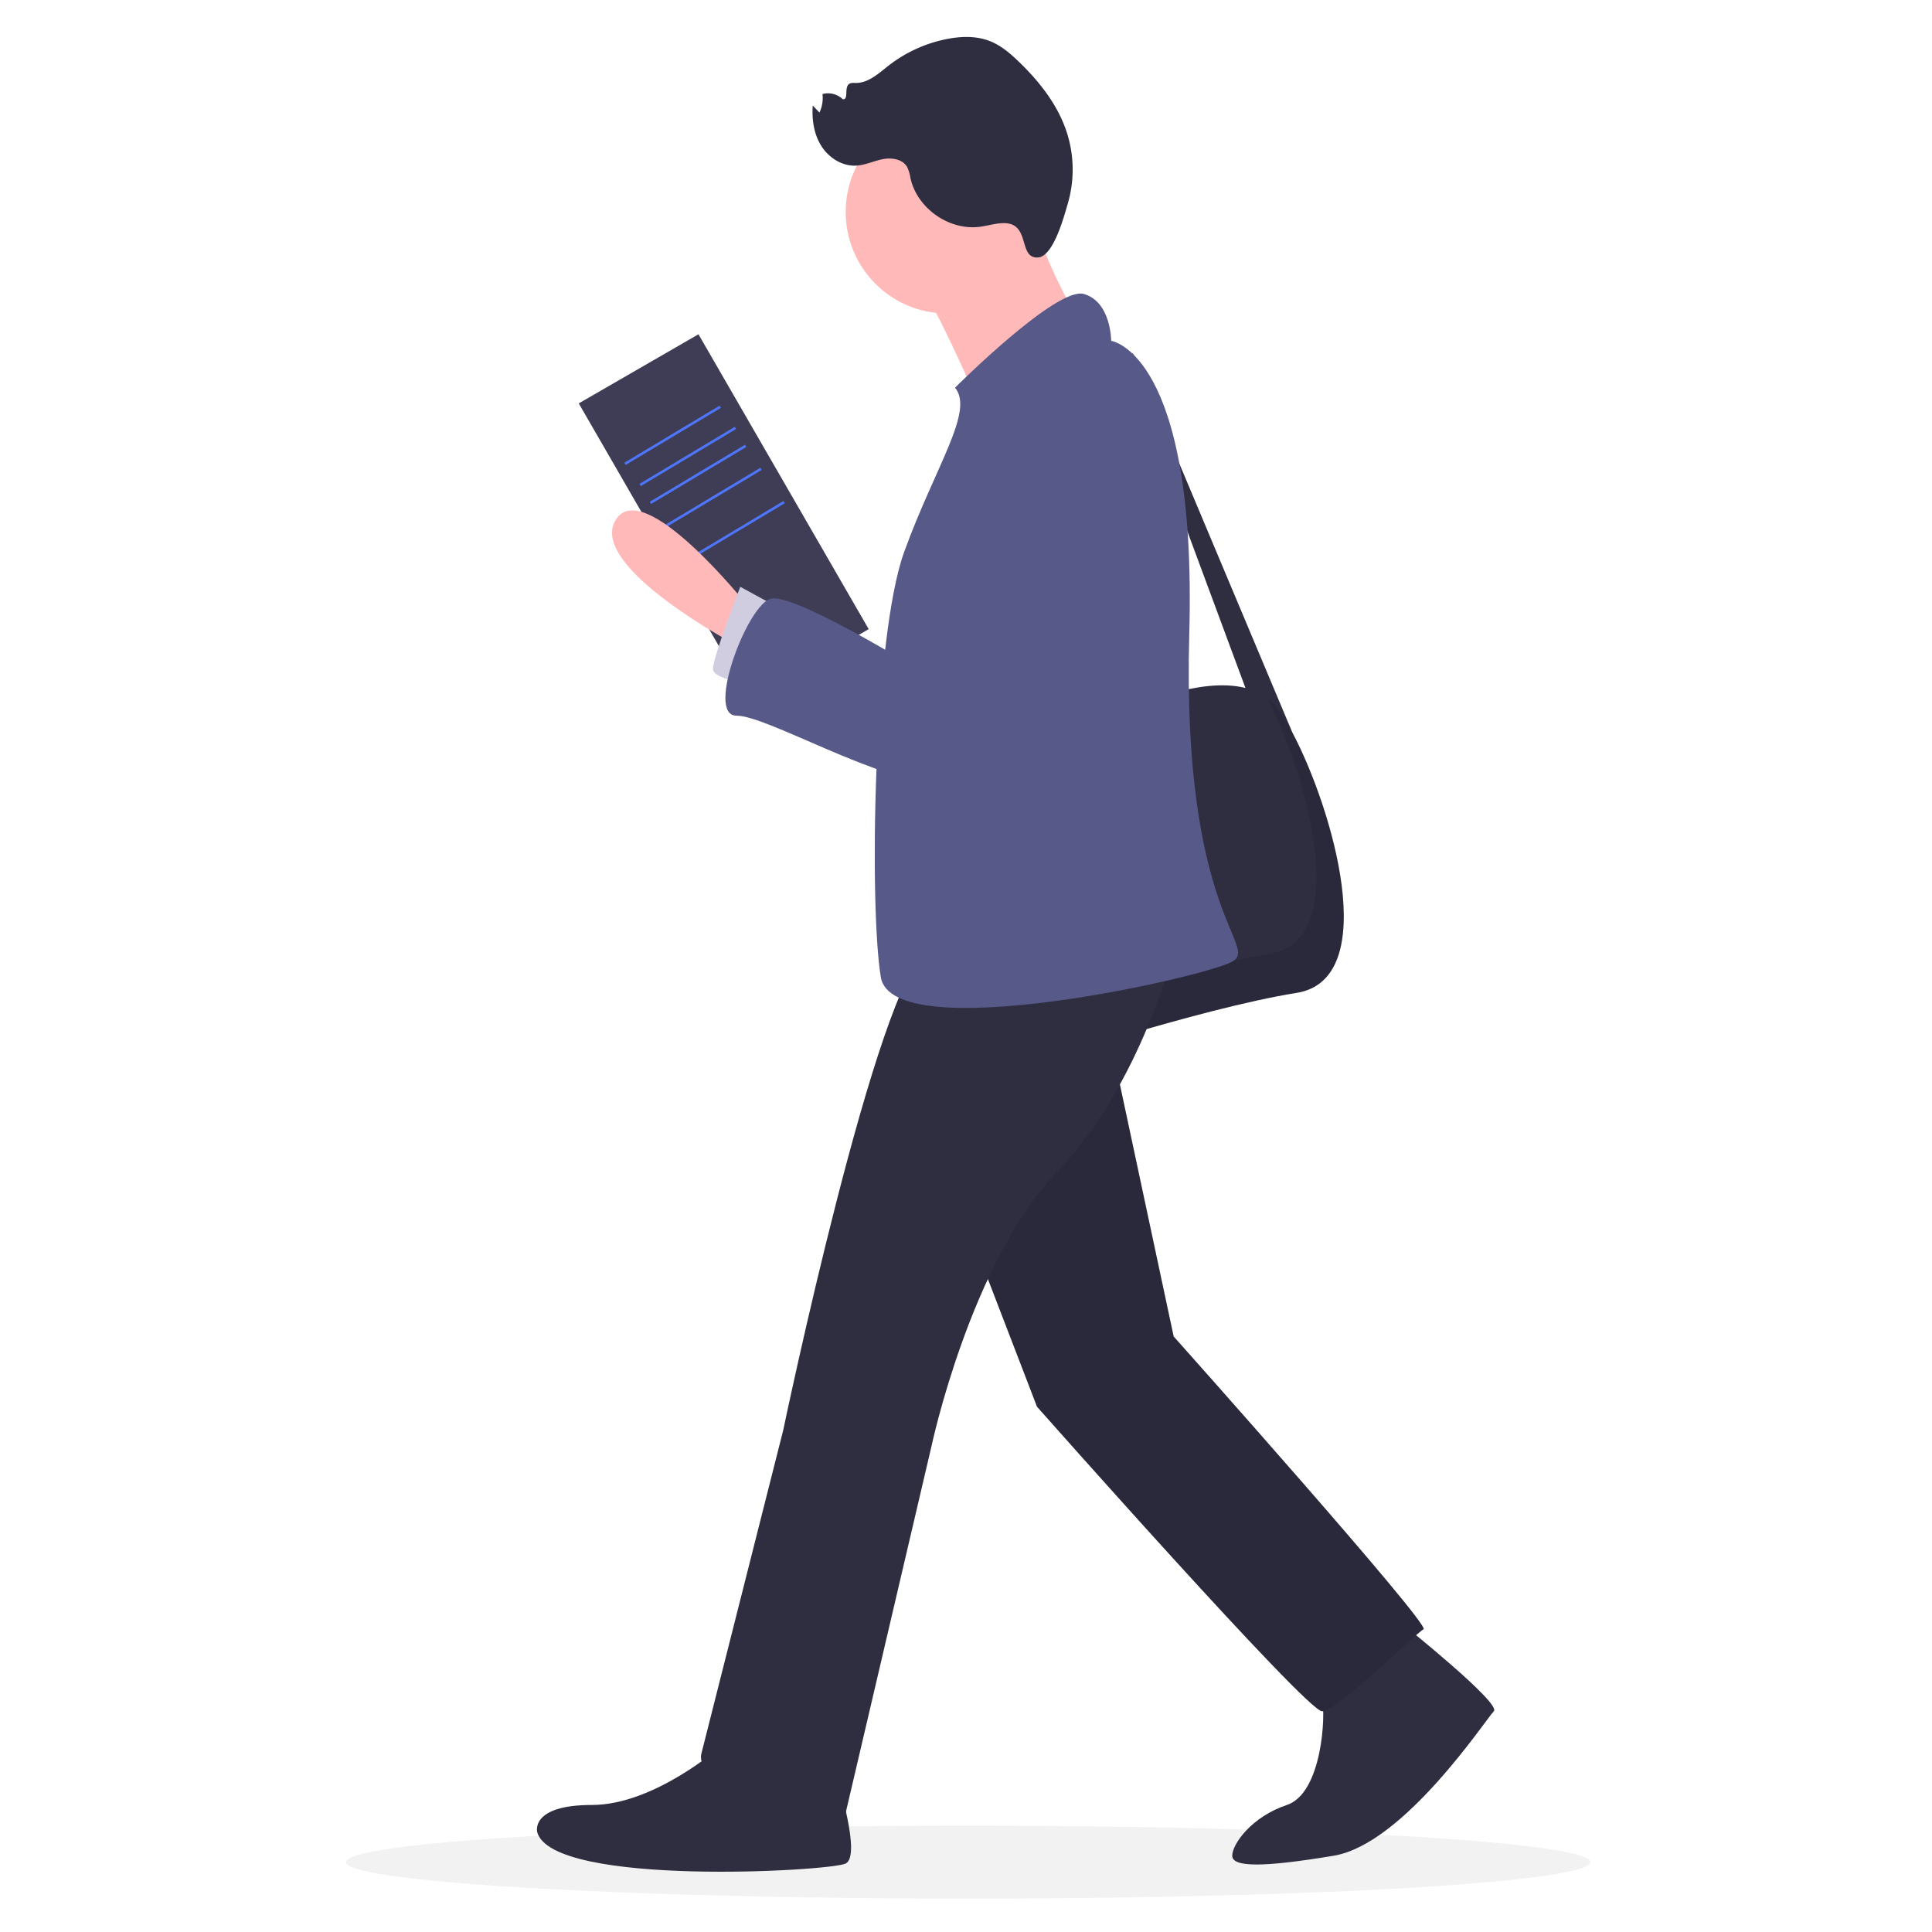 <?xml version="1.0" encoding="UTF-8" standalone="no"?>
<svg
   xmlns:dc="http://purl.org/dc/elements/1.1/"
   xmlns:cc="http://creativecommons.org/ns#"
   xmlns:rdf="http://www.w3.org/1999/02/22-rdf-syntax-ns#"
   xmlns:svg="http://www.w3.org/2000/svg"
   xmlns="http://www.w3.org/2000/svg"
   xmlns:sodipodi="http://sodipodi.sourceforge.net/DTD/sodipodi-0.dtd"
   xmlns:inkscape="http://www.inkscape.org/namespaces/inkscape"
   width="200mm"
   height="200mm"
   viewBox="0 0 200 200"
   version="1.1"
   id="svg179"
   inkscape:version="1.0.1 (3bc2e813f5, 2020-09-07)"
   sodipodi:docname="person.svg">
  <defs
     id="defs173" />
  <sodipodi:namedview
     id="base"
     pagecolor="#ffffff"
     bordercolor="#666666"
     borderopacity="1.0"
     inkscape:pageopacity="0.0"
     inkscape:pageshadow="2"
     inkscape:zoom="0.3096752"
     inkscape:cx="247.08815"
     inkscape:cy="377.35673"
     inkscape:document-units="mm"
     inkscape:current-layer="layer1"
     inkscape:document-rotation="0"
     showgrid="false"
     fit-margin-top="0"
     fit-margin-left="0"
     fit-margin-right="0"
     fit-margin-bottom="0"
     inkscape:pagecheckerboard="false"
     inkscape:window-width="1360"
     inkscape:window-height="708"
     inkscape:window-x="0"
     inkscape:window-y="28"
     inkscape:window-maximized="1" />
  <g
     inkscape:label="Layer 1"
     inkscape:groupmode="layer"
     id="layer1"
     transform="translate(-40.458,-48.324)">
    <g
       id="g171"
       transform="matrix(0.265,0,0,0.265,-4.202,31.032)">
      <ellipse
         cx="546.747"
         cy="792.674"
         rx="243"
         ry="14.25"
         fill="#f2f2f2"
         id="ellipse60" />
      <g
         id="g147">
        <rect
           x="554.873"
           y="246.962"
           width="54"
           height="133"
           transform="rotate(-30,429.719,533.946)"
           fill="#3f3d56"
           id="rect80" />
        <rect
           x="540.222"
           y="281.329"
           width="43.382"
           height="1"
           transform="rotate(-30.925,412.482,494.67)"
           fill="#4d76fd"
           id="rect82" />
        <rect
           x="546.143"
           y="289.596"
           width="43.382"
           height="1"
           transform="rotate(-30.925,418.403,502.936)"
           fill="#4d76fd"
           id="rect84" />
        <rect
           x="550.143"
           y="296.596"
           width="43.382"
           height="1"
           transform="rotate(-30.925,422.403,509.936)"
           fill="#4d76fd"
           id="rect86" />
        <rect
           x="556.143"
           y="305.596"
           width="43.382"
           height="1"
           transform="rotate(-30.925,428.403,518.936)"
           fill="#4d76fd"
           id="rect88" />
        <rect
           x="565.143"
           y="318.596"
           width="43.382"
           height="1"
           transform="rotate(-30.925,437.403,531.936)"
           fill="#4d76fd"
           id="rect90" />
        <path
           d="m 741.62,388.304 c 0,0 25.741,-12.381 44.059,-7.766 L 741.62,261.714 V 249.512 l 62.362,148.379 v 0 c 15.592,29.39 35.304,96.374 1.696,101.752 -38.13,6.101 -106.763,28.979 -106.763,28.979 L 683.663,395.93 Z"
           transform="translate(-130.627,-46.538)"
           fill="#2f2e41"
           id="path92" />
        <path
           d="m 591.389,348.649 c 0,0 -41.18,-51.856 -51.856,-33.554 -10.676,18.302 47.947,49.088 47.947,49.088 z"
           transform="translate(-130.627,-46.538)"
           fill="#ffb9b9"
           id="path94" />
        <path
           d="m 605.116,350.174 -16.777,-9.151 c 0,0 -10.676,27.453 -10.676,32.029 0,4.576 16.777,6.101 16.777,6.101 z"
           transform="translate(-130.627,-46.538)"
           fill="#d0cde1"
           id="path96" />
        <circle
           cx="538.547"
           cy="148.068"
           r="39.655"
           fill="#ffb9b9"
           id="circle98" />
        <path
           d="m 699.677,190.03 c 0,0 16.777,50.331 28.979,53.382 12.201,3.05 -47.281,25.928 -47.281,25.928 0,0 -18.302,-42.705 -27.453,-53.382 -9.151,-10.676 45.756,-25.928 45.756,-25.928 z"
           transform="translate(-130.627,-46.538)"
           fill="#ffb9b9"
           id="path100" />
        <path
           d="m 795.002,484.391 c 32.875,-5.26 14.73,-69.473 -0.671,-99.78 a 20.195,20.195 0 0 1 3.721,3.693 c 15.252,19.827 45.756,105.238 7.626,111.339 -38.13,6.101 -106.763,28.979 -106.763,28.979 l -2.075,-18.052 c 19.612,-6.296 68.262,-21.394 98.162,-26.178 z"
           transform="translate(-130.627,-46.538)"
           opacity="0.1"
           id="path102" />
        <path
           d="m 847.62,746.723 c 0,0 38.13,30.504 35.079,33.554 -3.05,3.05 -35.079,51.856 -62.533,56.432 -27.453,4.576 -39.655,4.576 -39.655,0 0,-4.576 7.626,-15.252 21.353,-19.827 13.727,-4.576 15.252,-35.079 13.727,-41.18 -1.525,-6.101 32.029,-28.979 32.029,-28.979 z"
           transform="translate(-130.627,-46.538)"
           fill="#2f2e41"
           id="path104" />
        <path
           d="m 733.231,519.47 24.403,114.389 c 0,0 100.662,112.864 97.612,114.389 -3.05,1.525 -33.554,32.029 -39.655,32.029 -6.101,0 -111.339,-118.965 -111.339,-118.965 l -38.13,-99.137 z"
           transform="translate(-130.627,-46.538)"
           fill="#2f2e41"
           id="path106" />
        <path
           d="m 733.231,519.47 24.403,114.389 c 0,0 100.662,112.864 97.612,114.389 -3.05,1.525 -33.554,32.029 -39.655,32.029 -6.101,0 -111.339,-118.965 -111.339,-118.965 l -38.13,-99.137 z"
           transform="translate(-130.627,-46.538)"
           opacity="0.1"
           id="path108" />
        <path
           d="m 757.634,482.866 c 0,0 -12.201,51.856 -45.756,86.936 -33.554,35.079 -48.806,106.763 -48.806,106.763 L 629.519,819.932 c 0,0 -59.482,-7.626 -56.432,-22.878 l 32.029,-126.591 c 0,0 36.604,-175.397 56.432,-187.598 19.827,-12.201 96.087,10e-6 96.087,10e-6 z"
           transform="translate(-130.627,-46.538)"
           fill="#2f2e41"
           id="path110" />
        <path
           d="m 626.468,807.731 c 0,0 9.151,28.979 3.05,32.029 -6.101,3.05 -114.389,9.151 -120.49,-12.201 0,0 -3.05,-10.676 21.353,-10.676 24.403,0 50.331,-22.878 50.331,-22.878 z"
           transform="translate(-130.627,-46.538)"
           fill="#2f2e41"
           id="path112" />
        <path
           d="m 672.224,263.239 c 0,0 39.655,-39.655 50.331,-36.605 10.676,3.05 10.676,18.302 10.676,18.302 0,0 33.554,4.576 30.504,114.389 -3.05,109.813 27.453,122.015 16.777,128.116 -10.676,6.101 -132.691,33.554 -137.267,6.101 -4.576,-27.453 -3.05,-132.691 9.151,-166.245 12.201,-33.554 27.453,-54.907 19.827,-64.058 z"
           transform="translate(-130.627,-46.538)"
           fill="#575a89"
           id="path114" />
        <path
           d="m 722.555,272.39 c 0,0 45.756,21.353 19.827,62.533 -25.928,41.18 -45.756,85.41 -73.209,83.885 -27.453,-1.525 -70.159,-27.453 -82.36,-27.453 -12.201,0 4.576,-44.23 13.727,-45.756 9.151,-1.525 51.856,24.403 51.856,24.403 0,0 15.252,-103.713 70.159,-97.612 z"
           transform="translate(-130.627,-46.538)"
           fill="#575a89"
           id="path116" />
        <path
           d="m 692.05,198.987 c -3.383,-0.202 -6.686,0.941 -10.045,1.387 -12.019,1.596 -24.522,-7.126 -27.176,-18.956 a 14.545,14.545 0 0 0 -1.39,-4.529 c -1.85,-3.02 -6.062,-3.596 -9.535,-2.901 -3.473,0.694 -6.765,2.32 -10.301,2.505 -5.461,0.287 -10.703,-3.075 -13.613,-7.705 -2.91,-4.629 -3.734,-10.326 -3.341,-15.78 l 2.618,2.747 a 13.297,13.297 0 0 0 1.185,-7.226 8.386,8.386 0 0 1 7.943,2.032 c 2.308,0.246 0.566,-4.281 2.281,-5.846 0.718,-0.655 1.819,-0.532 2.791,-0.522 4.911,0.047 8.883,-3.709 12.753,-6.732 a 54.191,54.191 0 0 1 22.888,-10.44 c 5.545,-1.082 11.441,-1.255 16.7,0.809 4.319,1.696 7.933,4.784 11.278,8 8.233,7.917 15.523,17.218 18.948,28.114 a 47.328,47.328 0 0 1 0.227,27.444 c -1.38,4.658 -5.539,20.611 -11.629,20.982 -7.651,0.467 -3.057,-12.816 -12.581,-13.385 z"
           transform="translate(-130.627,-46.538)"
           fill="#2f2e41"
           id="path118" />
      </g>
    </g>
  </g>
</svg>
